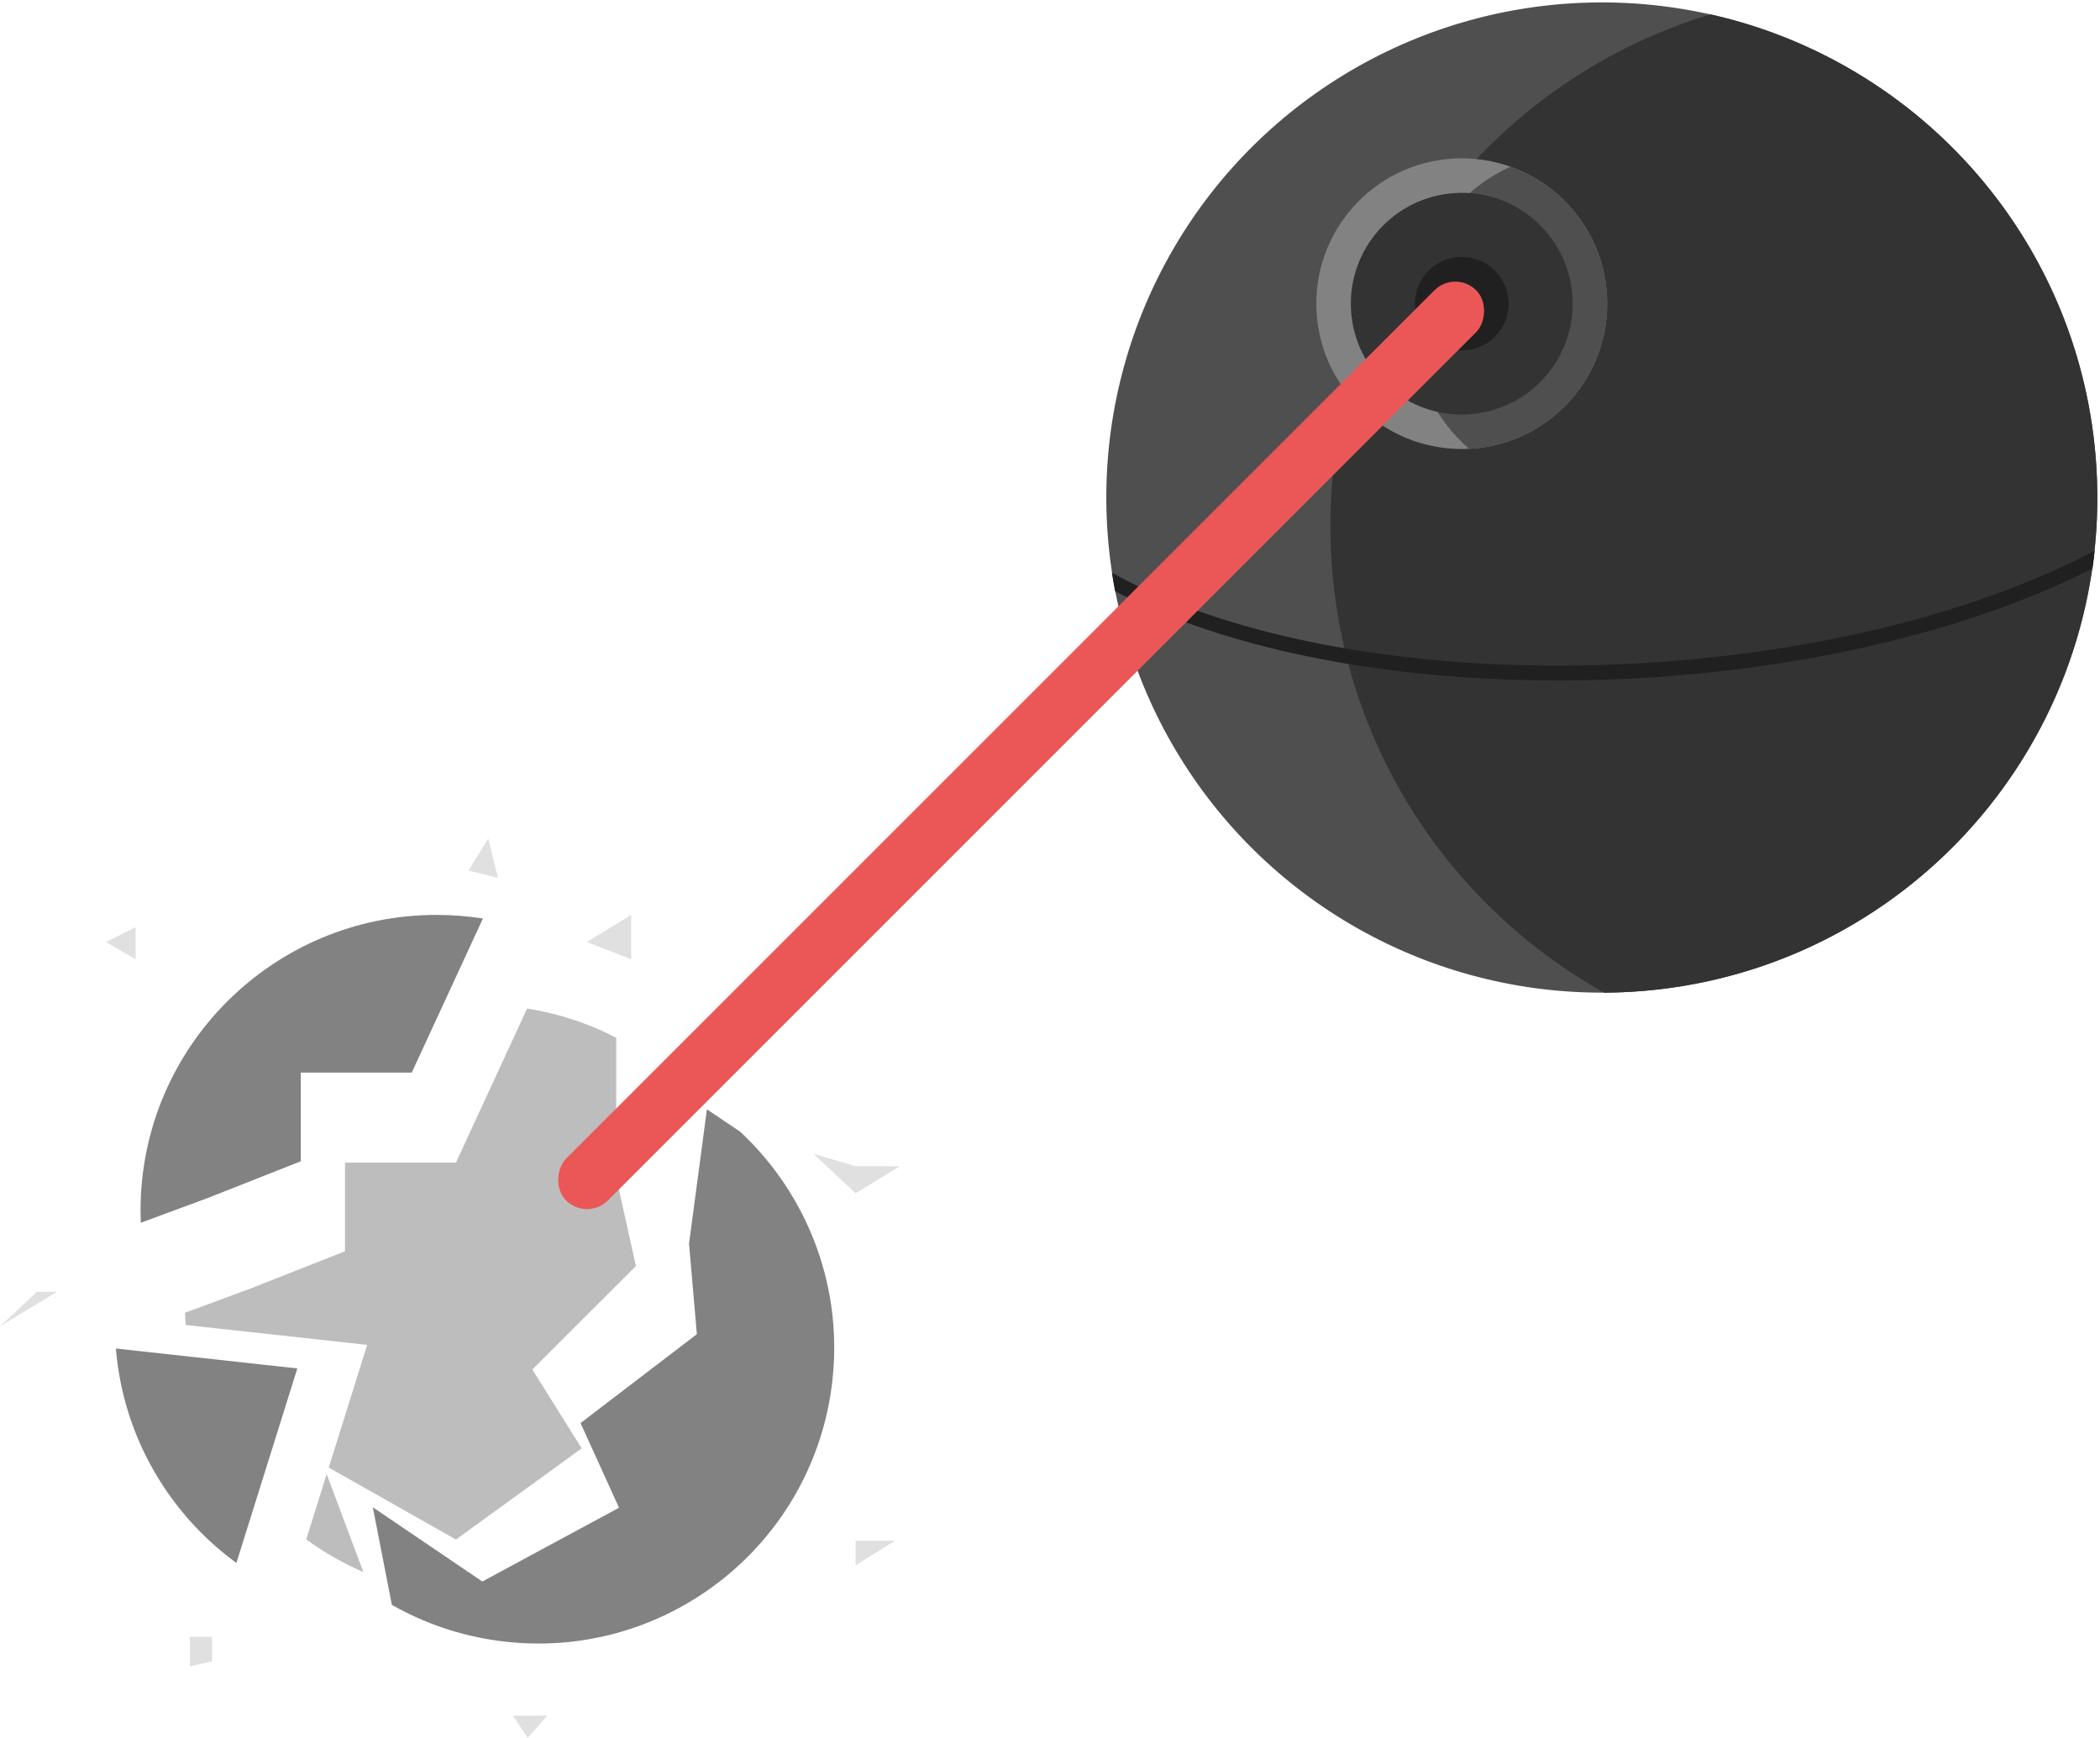 <svg width="400" height="331" viewBox="0 0 400 331" version="1.1" xmlns="http://www.w3.org/2000/svg" xmlns:xlink="http://www.w3.org/1999/xlink">
<g id="Canvas" fill="none">
<g id="PlanetNotFound">
<g id="Death Star">
<g id="Ellipse">
<ellipse cx="94.399" cy="94.324" rx="94.399" ry="94.324" transform="matrix(0.998 -0.06 0.06 0.998 205.237 6.294)" fill="#4F4F4F"/>
</g>
<g id="Intersect">
<path d="M 52.131 184.969C 104.266 184.969 146.53 142.739 146.53 90.645C 146.53 47.633 117.719 11.346 78.328 0C 33.415 10.633 0 50.963 0 99.092C 0 135.085 18.688 166.716 46.898 184.827C 48.63 184.921 50.375 184.969 52.131 184.969Z" transform="matrix(0.998 -0.06 0.06 0.998 247.65 7.438)" fill="#333333"/>
</g>
<g id="Ellipse_2">
<ellipse cx="27.709" cy="27.687" rx="27.709" ry="27.687" transform="matrix(0.998 -0.06 0.06 0.998 249.116 31.871)" fill="#828282"/>
</g>
<g id="Intersect_2">
<path d="M 9.863 53.188C 25.166 53.188 37.572 40.792 37.572 25.5C 37.572 14.042 30.606 4.209 20.674 0C 8.576 4.697 0 16.444 0 30.193C 0 39.184 3.667 47.319 9.589 53.186C 9.68 53.187 9.771 53.188 9.863 53.188Z" transform="matrix(0.998 -0.06 0.06 0.998 267.062 32.987)" fill="#4F4F4F"/>
</g>
<g id="Ellipse_3">
<ellipse cx="21.134" cy="21.117" rx="21.134" ry="21.117" transform="matrix(0.998 -0.06 0.06 0.998 256.073 38.036)" fill="#333333"/>
</g>
<g id="Ellipse_4">
<ellipse cx="8.923" cy="8.916" rx="8.923" ry="8.916" transform="matrix(0.998 -0.06 0.06 0.998 268.993 49.485)" fill="#202020"/>
</g>
<g id="Intersect_3">
<path d="M 186.763 3.389C 165.005 14.428 134.949 22.19 101.491 24.195C 67.423 26.237 36.142 21.93 13.095 13.26C 8.616 11.575 4.438 9.721 0.605 7.711C 0.382 6.544 0.18 5.368 0 4.184C 4.213 6.527 8.928 8.684 14.088 10.625C 36.686 19.126 67.555 23.408 101.322 21.385C 135.089 19.361 165.225 11.423 186.644 0.284C 186.826 0.189 187.007 0.095 187.187 0C 187.066 1.135 186.924 2.265 186.763 3.389Z" transform="matrix(1 0 -8.65815e-10 1 211.802 104.905)" fill="#202020"/>
</g>
</g>
<g id="Planet">
<g id="Intersect_4">
<path d="M 22.953 40.842C 10.101 31.458 1.374 16.769 0 0L 34.564 3.791L 22.953 40.842Z" transform="translate(22.073 256.855)" fill="#828282"/>
</g>
<g id="Intersect_5">
<path d="M 65.215 0.691L 51.661 30.034L 30.527 30.034L 30.527 46.927L 12.681 53.967L 0.047 58.642C 0.016 57.869 0 57.093 0 56.313C 0 25.212 25.232 0 56.358 0C 59.371 0 62.33 0.236 65.215 0.691Z" transform="translate(26.77 174.263)" fill="#828282"/>
</g>
<g id="Intersect_6">
<path d="M 24.088 101.256C 54.941 105.361 83.283 83.697 87.391 52.868C 89.89 34.118 82.848 16.296 70.005 4.286C 67.756 2.767 65.623 1.332 63.639 0L 60.23 25.584L 61.723 42.826L 39.567 59.762L 46.894 75.886L 20.858 89.938L 0 75.801L 3.627 94.382C 9.761 97.876 16.659 100.268 24.088 101.256Z" transform="translate(71.013 211.295)" fill="#828282"/>
</g>
<g id="Subtract">
<path d="M 82.15 5.559C 76.916 2.857 71.205 0.951 65.175 0L 65.177 0L 51.623 29.342L 30.489 29.342L 30.489 46.236L 12.642 53.275L 0.009 57.95C 0.006 57.873 0.003 57.795 0 57.717C 0.031 58.576 0.082 59.43 0.152 60.278L 34.716 64.069L 27.393 87.434L 51.623 101.141L 75.575 83.778L 66.182 68.761L 85.908 49.052L 82.15 32.158L 82.15 5.559Z" transform="translate(35.224 192.095)" fill="#BDBDBD"/>
<path d="M 27.001 88.685L 23.105 101.12C 26.598 103.67 30.395 105.829 34.433 107.53C 34.288 107.469 34.143 107.408 33.999 107.345L 27.001 88.685Z" transform="translate(35.224 192.095)" fill="#BDBDBD"/>
</g>
</g>
<g id="Fragments">
<path d="M 120.23 14.547L 111.777 19.709L 120.23 22.994L 120.23 14.547Z" transform="translate(0 159.715)" fill="#E0E0E0"/>
<path d="M 162.968 62.413L 154.984 60.067L 162.968 67.575L 171.422 62.413L 162.968 62.413Z" transform="translate(0 159.715)" fill="#E0E0E0"/>
<path d="M 92.991 0L 89.233 6.101L 94.869 7.508L 92.991 0Z" transform="translate(0 159.715)" fill="#E0E0E0"/>
<path d="M 0 92.916L 7.045 86.346L 10.802 86.346L 0 92.916Z" transform="translate(0 159.715)" fill="#E0E0E0"/>
<path d="M 36.163 157.676L 36.163 152.045L 40.39 152.045L 40.39 156.737L 36.163 157.676Z" transform="translate(0 159.715)" fill="#E0E0E0"/>
<path d="M 100.505 171.285L 97.687 167.061L 104.262 167.061L 100.505 171.285Z" transform="translate(0 159.715)" fill="#E0E0E0"/>
<path d="M 25.831 22.994L 20.195 19.709L 25.831 16.894L 25.831 22.994Z" transform="translate(0 159.715)" fill="#E0E0E0"/>
<path d="M 170.483 133.743L 162.968 133.743L 162.968 138.436L 170.483 133.743Z" transform="translate(0 159.715)" fill="#E0E0E0"/>
</g>
<g id="Beam">
<rect width="11.267" height="245.201" rx="5.634" transform="matrix(0.707 0.707 -0.707 0.707 277.2 51.313)" fill="#EB5757"/>
</g>
</g>
</g>
</svg>

